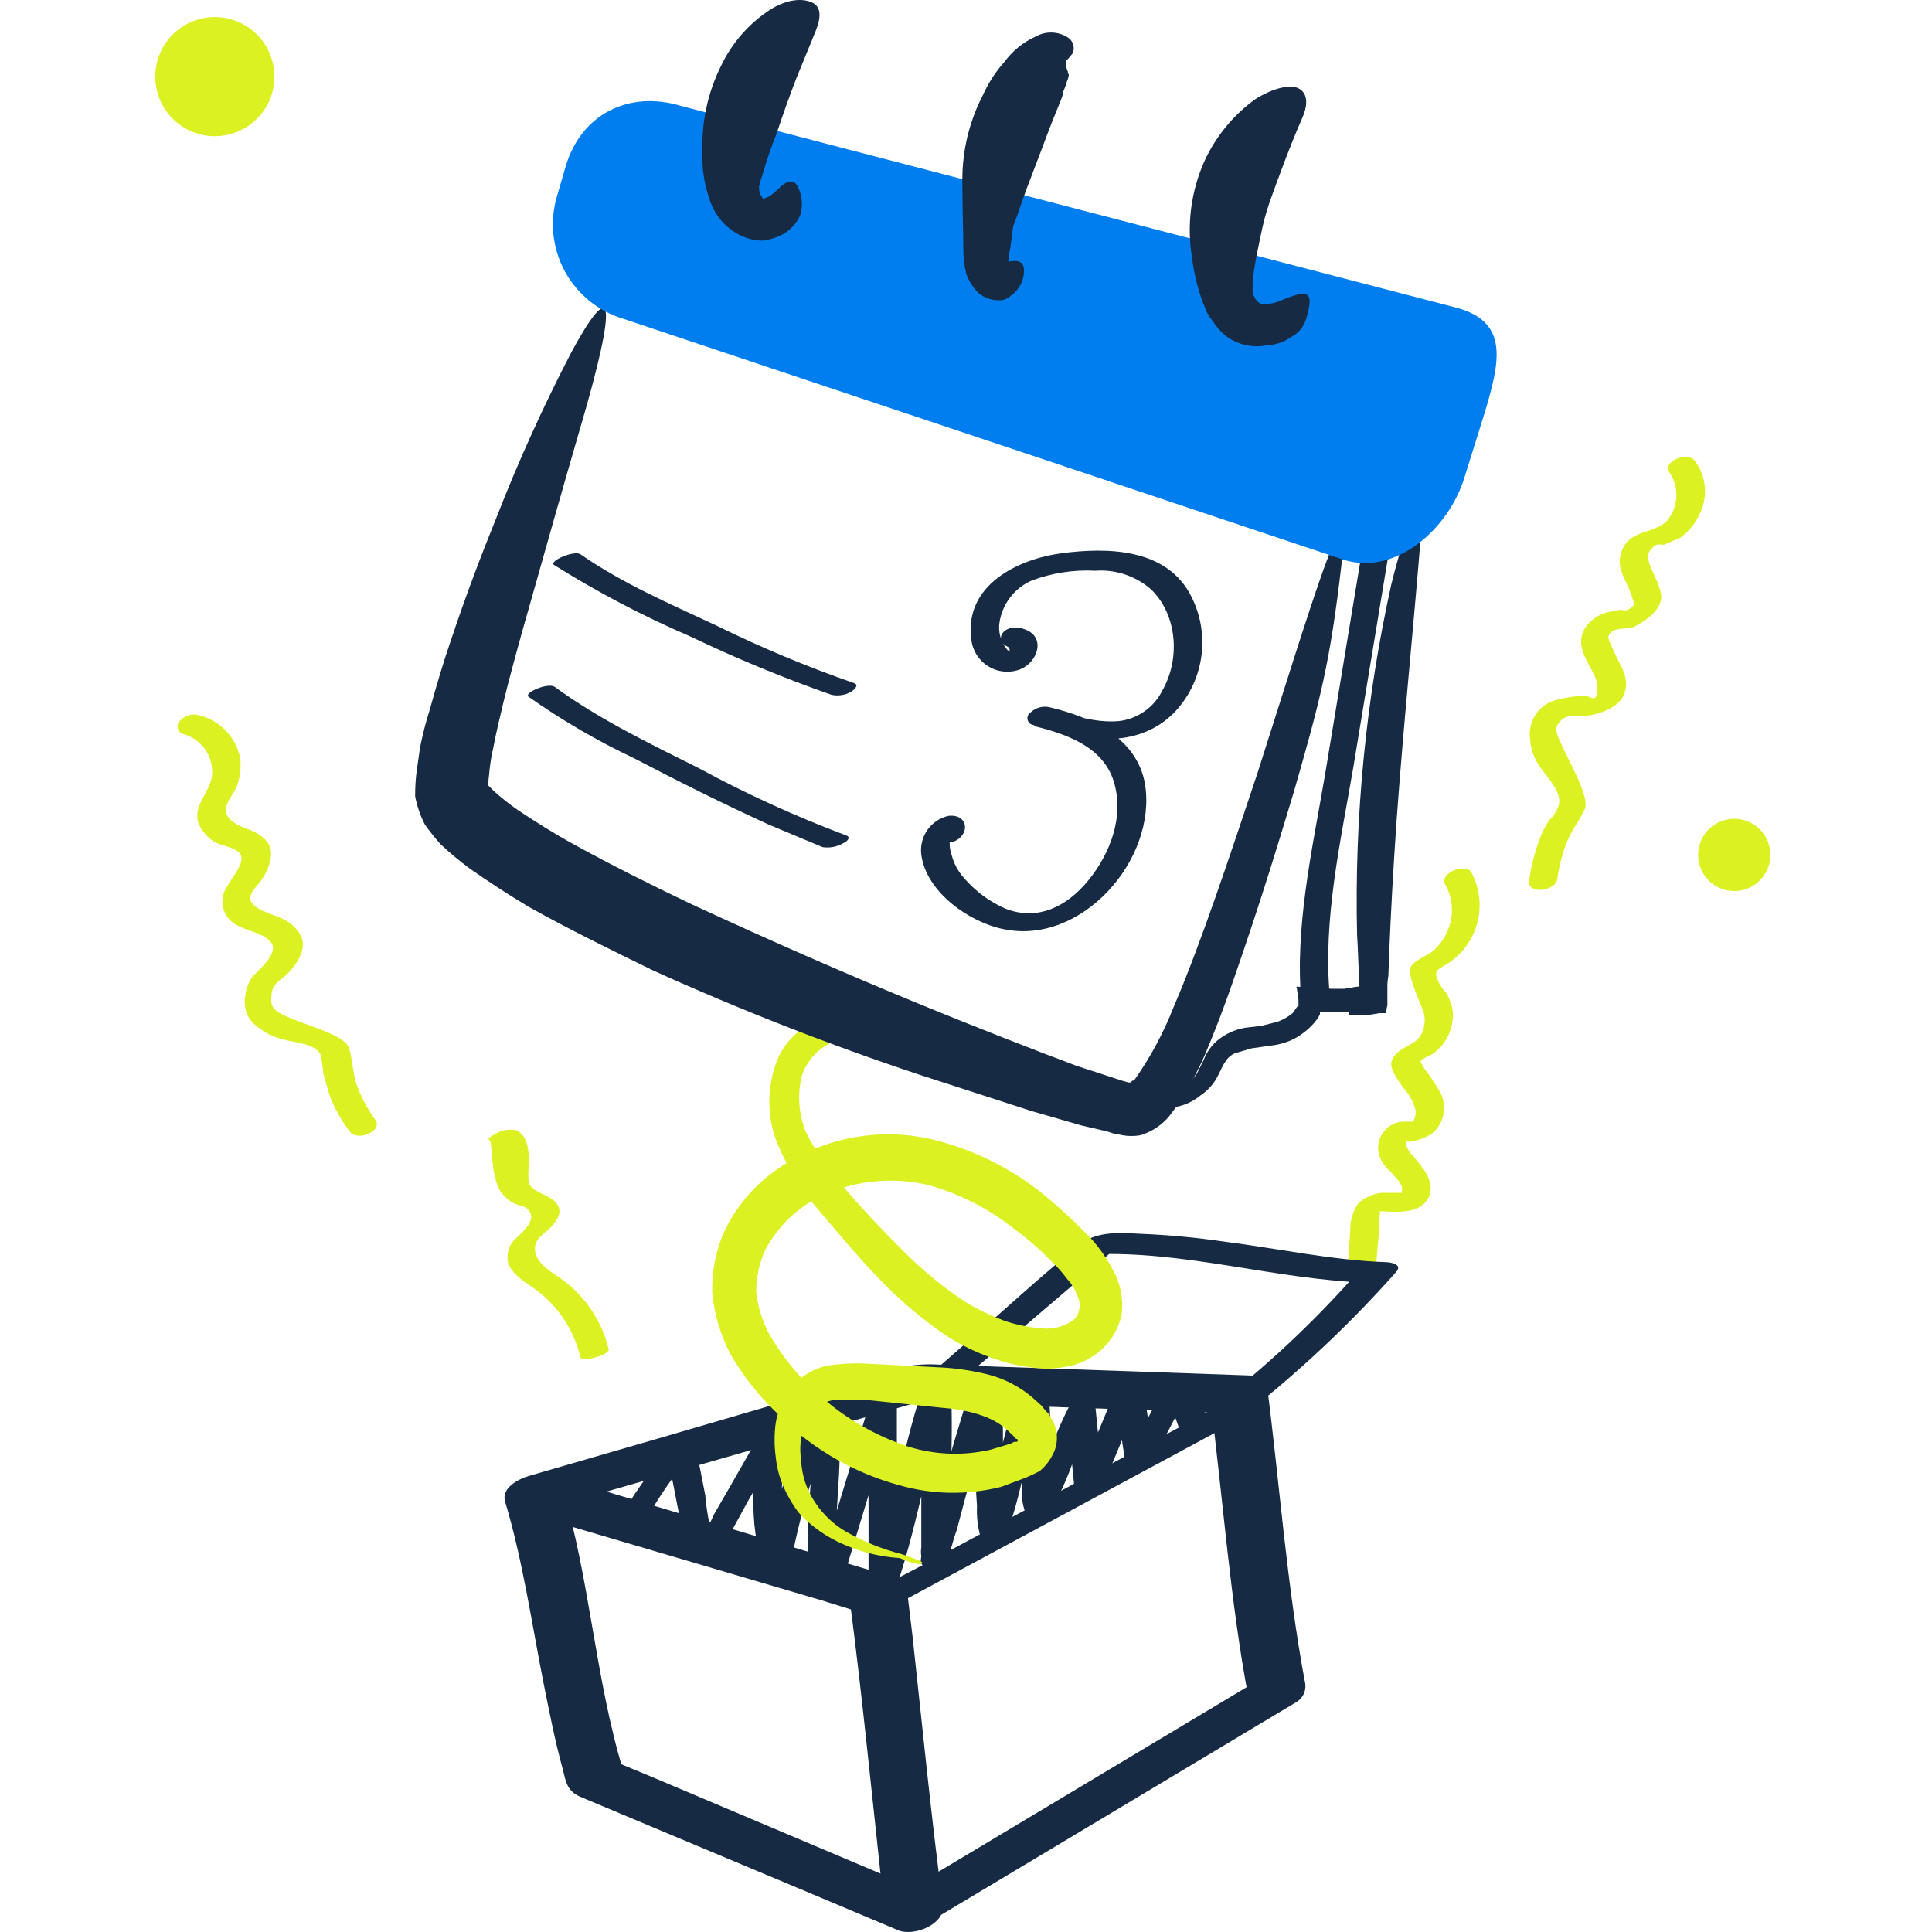 <svg width="112" height="112" viewBox="0 0 112 112" fill="none" xmlns="http://www.w3.org/2000/svg">
<g clip-path="url(#clip0_222_4518)">
<path d="M12.455 7.895C13.138 7.895 13.806 7.692 14.373 7.313C14.941 6.933 15.383 6.394 15.645 5.762C15.906 5.131 15.974 4.437 15.841 3.767C15.707 3.097 15.378 2.482 14.895 1.999C14.412 1.517 13.797 1.188 13.127 1.055C12.457 0.921 11.763 0.99 11.132 1.251C10.501 1.513 9.962 1.955 9.582 2.523C9.203 3.091 9 3.758 9 4.441C9 4.895 9.089 5.344 9.263 5.763C9.437 6.183 9.691 6.563 10.012 6.884C10.333 7.205 10.714 7.459 11.133 7.633C11.552 7.806 12.002 7.896 12.455 7.895Z" fill="#DBF122"/>
<path d="M100.538 51.656C100.952 51.655 101.357 51.532 101.701 51.302C102.046 51.072 102.314 50.744 102.472 50.361C102.631 49.979 102.672 49.557 102.591 49.151C102.51 48.745 102.311 48.372 102.018 48.079C101.725 47.786 101.351 47.587 100.945 47.506C100.539 47.425 100.117 47.467 99.735 47.625C99.352 47.784 99.025 48.053 98.795 48.397C98.565 48.741 98.442 49.146 98.442 49.561C98.442 49.836 98.496 50.108 98.602 50.363C98.707 50.617 98.861 50.848 99.056 51.042C99.251 51.237 99.482 51.391 99.736 51.496C99.99 51.602 100.263 51.656 100.538 51.656Z" fill="#DBF122"/>
<path d="M35.283 78.207C34.901 76.624 33.98 75.223 32.678 74.245C32.111 73.792 31.205 73.394 31.035 72.603C30.865 71.812 31.602 71.527 31.998 71.075C32.394 70.623 32.621 70.169 32.224 69.715C31.828 69.262 31.148 69.206 30.752 68.753C30.355 68.299 31.148 66.206 29.959 65.526C29.597 65.45 29.22 65.49 28.883 65.64C28.826 65.696 28.146 65.98 28.373 66.092C28.599 66.205 28.373 68.413 29.166 69.263C29.959 70.112 30.355 69.715 30.695 70.225C31.035 70.735 30.412 71.301 30.015 71.697C29.791 71.863 29.618 72.09 29.518 72.351C29.418 72.612 29.393 72.895 29.448 73.169C29.619 73.792 30.299 74.245 30.808 74.586C32.233 75.539 33.245 76.995 33.642 78.663C33.697 79 35.398 78.546 35.283 78.207Z" fill="#DBF122"/>
<path d="M79.749 73.678L79.919 71.64C79.919 71.3 79.976 70.904 79.976 70.564C79.972 70.467 79.992 70.37 80.032 70.281C79.862 70.224 79.862 70.224 79.976 70.224H80.202C81.109 70.281 82.355 70.338 82.808 69.432C83.26 68.526 82.468 67.677 81.902 66.998C81.706 66.815 81.567 66.579 81.505 66.318C81.505 66.205 81.562 66.092 81.562 65.979C81.562 65.866 81.279 65.979 81.505 66.149C81.731 66.319 82.752 65.922 83.035 65.695C83.371 65.411 83.599 65.02 83.682 64.587C83.764 64.154 83.696 63.706 83.488 63.318C83.219 62.844 82.916 62.389 82.582 61.959C82.525 61.846 82.355 61.62 82.355 61.506C82.355 61.393 81.958 61.846 82.412 61.45C82.607 61.315 82.816 61.201 83.035 61.11C83.425 60.84 83.739 60.474 83.947 60.048C84.155 59.622 84.251 59.15 84.224 58.676C84.178 58.273 84.043 57.886 83.828 57.542C83.607 57.315 83.433 57.045 83.318 56.75C83.148 56.296 83.318 56.24 83.658 56.014C84.596 55.51 85.295 54.655 85.603 53.636C85.911 52.617 85.802 51.517 85.301 50.579C85.017 50.012 83.431 50.579 83.771 51.258C84.012 51.677 84.148 52.148 84.168 52.631C84.188 53.114 84.091 53.595 83.884 54.032C83.706 54.447 83.435 54.815 83.091 55.108C82.695 55.447 82.185 55.561 81.845 55.958C81.504 56.355 82.128 57.656 82.468 58.505C82.558 58.732 82.6 58.975 82.59 59.219C82.58 59.464 82.519 59.703 82.412 59.922C82.185 60.376 81.845 60.489 81.449 60.715C81.053 60.941 80.712 61.224 80.656 61.62C80.599 62.017 81.052 62.64 81.335 63.038C81.689 63.423 81.942 63.889 82.072 64.396C82.075 64.634 82.017 64.868 81.902 65.076C81.959 65.019 82.298 65.076 81.788 65.019H81.335C81.118 65.031 80.905 65.09 80.712 65.191C80.519 65.291 80.35 65.432 80.216 65.604C80.082 65.775 79.986 65.974 79.934 66.185C79.883 66.397 79.877 66.617 79.918 66.831C80.02 67.254 80.259 67.632 80.598 67.906L81.051 68.416C81.147 68.535 81.223 68.669 81.277 68.812V68.982C81.221 69.151 81.277 69.209 81.39 69.151H80.088C79.578 69.204 79.1 69.423 78.728 69.775C78.416 70.243 78.258 70.797 78.275 71.36L78.105 73.85C77.993 74.641 79.691 74.357 79.749 73.678Z" fill="#DBF122"/>
<path d="M21.745 64.904C21.298 64.275 20.936 63.59 20.669 62.866C20.442 62.186 20.442 61.394 20.216 60.715C19.989 60.036 17.893 59.469 16.817 59.016C15.741 58.563 15.683 58.336 15.741 57.657C15.798 56.978 16.308 56.807 16.647 56.468C16.986 56.13 17.95 55.051 17.383 54.147C16.817 53.243 16.08 53.185 15.344 52.845C15.027 52.744 14.749 52.546 14.551 52.278C14.381 51.825 14.835 51.428 15.061 51.145C15.287 50.861 16.137 49.559 15.457 48.767C14.777 47.975 13.871 48.088 13.305 47.465C12.739 46.842 13.475 46.163 13.701 45.653C13.914 45.113 13.992 44.53 13.928 43.953C13.807 43.356 13.519 42.806 13.098 42.366C12.678 41.926 12.141 41.614 11.551 41.466C11.349 41.406 11.134 41.406 10.933 41.466C10.731 41.527 10.552 41.645 10.417 41.806C10.366 41.86 10.328 41.926 10.309 41.998C10.289 42.07 10.287 42.146 10.304 42.219C10.321 42.292 10.355 42.36 10.405 42.417C10.454 42.473 10.517 42.517 10.587 42.543C11.117 42.676 11.58 42.995 11.892 43.443C12.205 43.89 12.345 44.435 12.288 44.977C12.175 45.996 10.928 46.902 11.665 48.034C12.401 49.167 13.082 48.885 13.76 49.337C14.439 49.788 13.477 50.809 13.137 51.431C13.025 51.605 12.948 51.799 12.913 52.002C12.878 52.206 12.884 52.415 12.932 52.616C12.98 52.817 13.068 53.006 13.19 53.172C13.313 53.339 13.469 53.478 13.647 53.582C14.27 53.979 15.177 54.035 15.686 54.601C16.196 55.167 15.177 56.073 14.724 56.526C14.271 56.978 13.817 58.451 14.667 59.3C15.157 59.77 15.763 60.102 16.423 60.262C17.046 60.432 18.235 60.489 18.575 61.113C18.66 61.486 18.716 61.865 18.745 62.246L19.085 63.435C19.368 64.209 19.769 64.935 20.274 65.586C20.669 66.206 22.255 65.583 21.745 64.904Z" fill="#DBF122"/>
<path d="M90.285 50.92C90.387 50.183 90.578 49.461 90.852 48.769C91.136 48.09 91.589 47.524 91.873 46.901C92.156 46.278 91.136 44.467 90.626 43.391C90.116 42.315 90.116 42.202 90.456 41.806C90.796 41.409 91.307 41.522 91.703 41.522C92.099 41.522 93.742 41.239 94.138 40.277C94.535 39.315 93.911 38.578 93.571 37.786C93.232 36.993 93.118 36.935 93.401 36.652C93.685 36.369 94.365 36.482 94.648 36.369C94.931 36.255 96.461 35.463 96.291 34.444C96.121 33.425 95.214 32.462 95.668 31.896C96.121 31.33 96.291 31.67 96.518 31.557L97.424 31.16C97.887 30.824 98.257 30.376 98.501 29.858C98.759 29.37 98.874 28.82 98.834 28.269C98.794 27.718 98.6 27.19 98.274 26.745C97.878 26.122 96.29 26.745 96.801 27.424C97.076 27.843 97.208 28.339 97.177 28.839C97.147 29.339 96.955 29.816 96.631 30.198C95.895 30.934 94.592 30.708 94.08 31.783C93.569 32.858 94.25 33.538 94.534 34.387C94.817 35.236 94.76 35.01 94.534 35.237C94.307 35.465 94.08 35.351 93.91 35.351L93.06 35.52C92.153 35.86 91.474 36.596 91.701 37.559C91.928 38.521 92.664 39.144 92.607 39.993C92.55 40.842 92.211 40.332 91.871 40.332C91.335 40.348 90.803 40.424 90.285 40.559C89.784 40.668 89.343 40.962 89.049 41.381C88.755 41.801 88.63 42.316 88.698 42.824C88.733 43.44 88.95 44.031 89.322 44.524C89.718 45.091 90.624 45.996 90.341 46.732C90.058 47.468 89.888 47.355 89.718 47.694C89.502 48.029 89.331 48.391 89.208 48.77C88.933 49.52 88.743 50.299 88.641 51.091C88.586 51.883 90.229 51.656 90.285 50.92Z" fill="#DBF122"/>
<path d="M72.16 82C75.329 79.514 78.267 76.748 80.94 73.735C81.337 73.282 80.6 73.168 80.317 73.168C77.202 73.055 74.087 72.375 70.971 71.979C69.375 71.744 67.768 71.593 66.156 71.526C65.022 71.47 63.721 71.357 62.758 72.036C60.322 73.961 58.056 76.112 55.734 78.094L53.072 80.415C52.675 80.755 52.788 81.037 53.241 81.15C53.87 81.209 54.497 81.027 54.997 80.641L63.549 73.339L64.795 72.263L63.322 72.716C68.703 72.489 73.97 74.188 79.296 74.358L78.672 73.791C76.107 76.705 73.261 79.36 70.177 81.718C69.78 82.057 69.95 82.397 70.403 82.453C71.025 82.535 71.655 82.372 72.16 82Z" fill="#162B43"/>
<path d="M30.863 87.831L47.575 92.756L49.954 93.493L49.274 92.87C49.954 98.079 50.464 103.286 51.03 108.495L51.37 111.326L53.976 109.854L37.775 103.003L35.453 102.041L36.133 102.664C34.49 97.285 34.207 91.511 32.564 86.132L31.204 87.604L50.52 82.058L53.296 81.265H52.445L68.872 81.832L71.195 81.945L70.176 81.264C70.912 86.982 71.31 92.813 72.386 98.474L72.953 97.399L54.994 108.155L52.443 109.683C51.933 110.023 51.593 110.817 52.273 111.212C52.953 111.607 53.973 111.382 54.596 110.985L72.552 100.229L75.103 98.701C75.295 98.6 75.451 98.443 75.553 98.251C75.654 98.059 75.695 97.841 75.669 97.625C74.593 91.907 74.196 86.132 73.46 80.415C73.403 79.962 72.724 79.735 72.384 79.735L54.485 79.112C53.803 79.065 53.118 79.103 52.446 79.225L49.501 80.076L38.455 83.303L30.638 85.567C30.071 85.737 29.052 86.247 29.278 87.039C30.298 90.436 30.808 94.003 31.487 97.456C31.828 99.154 32.167 100.91 32.621 102.551C32.791 103.23 32.848 103.797 33.584 104.137L33.981 104.306L47.349 109.911L52.05 111.892C52.957 112.289 54.826 111.553 54.656 110.42C53.977 105.269 53.467 100.06 52.9 94.852L52.56 92.022C52.504 91.738 52.107 91.512 51.881 91.455L35.169 86.472L32.79 85.736C32.382 85.63 31.954 85.632 31.547 85.741C31.14 85.85 30.768 86.063 30.468 86.359C30.349 86.464 30.262 86.6 30.216 86.752C30.171 86.904 30.168 87.065 30.21 87.218C30.251 87.371 30.334 87.509 30.45 87.618C30.565 87.726 30.709 87.8 30.864 87.831H30.863Z" fill="#162B43"/>
<path d="M70.799 81.434L53.296 90.831L50.803 92.134C50.464 92.36 50.124 92.757 50.577 93.039C51.03 93.322 51.88 93.039 52.333 92.813L69.779 83.415L72.272 82.057C72.612 81.887 73.008 81.434 72.498 81.206C71.988 80.979 71.196 81.207 70.799 81.434Z" fill="#162B43"/>
<path d="M37.832 87.435C38.56 86.245 39.374 85.109 40.268 84.038L38.681 84.265L39.474 88.341C39.531 88.794 39.588 89.529 39.984 89.869C40.184 89.978 40.408 90.036 40.636 90.036C40.863 90.036 41.087 89.978 41.287 89.869C41.757 89.672 42.139 89.309 42.362 88.85L43.382 86.982L45.59 83.189H44.006C43.666 85.68 43.383 88.284 44.233 90.72C44.459 91.287 45.762 90.889 45.876 90.436C46.451 87.506 47.324 84.641 48.481 81.888L46.838 82.228C47.462 85.511 46.329 88.908 47.122 92.192C47.291 92.814 48.651 92.305 48.764 91.908L51.993 81.265L50.35 81.492V92.078C50.35 92.814 51.823 92.361 51.993 91.908C53.296 88.059 53.862 84.039 55.109 80.246L53.466 80.585C53.579 82.286 53.466 83.982 53.409 85.68V89.7C53.381 89.869 53.381 90.041 53.409 90.21C53.409 90.379 53.296 90.493 53.466 90.266L54.995 89.983C55.278 90.209 54.939 90.266 55.052 90.095C55.106 90.011 55.126 89.91 55.109 89.812C55.222 89.528 55.278 89.189 55.392 88.906C55.506 88.622 55.901 86.981 56.184 86.019C56.751 84.035 57.318 82.112 57.94 80.189L56.298 80.472C56.442 81.007 56.499 81.561 56.468 82.114C56.525 82.964 56.525 83.868 56.525 84.718C56.525 85.568 56.581 86.473 56.638 87.323C56.611 87.875 56.668 88.428 56.808 88.964C57.035 89.587 58.28 89.077 58.45 88.68C58.896 87.37 59.238 86.026 59.47 84.661C59.697 83.811 59.866 83.019 60.093 82.227C60.177 81.692 60.349 81.176 60.603 80.698L59.017 80.868C59.357 81.943 59.187 83.246 59.187 84.322C59.187 85.397 59.187 85.68 59.243 86.303C59.212 86.744 59.27 87.186 59.413 87.605C59.64 88.171 60.603 87.831 60.887 87.548C61.17 87.266 61.906 85.624 62.189 84.774L62.869 82.906C62.928 82.648 63.024 82.401 63.152 82.17C63.152 82.057 63.379 81.717 63.322 81.774L61.849 81.887L62.302 86.416C62.359 87.096 63.832 86.473 63.945 86.133L66.267 80.529L64.625 80.813L65.248 84.833C65.361 85.455 66.665 85.002 66.834 84.663L69.101 80.304L67.515 80.473L68.476 83.133C68.646 83.7 70.289 83.246 70.119 82.679L69.156 80.019C68.986 79.509 67.796 79.849 67.57 80.245L65.303 84.604L66.889 84.378L66.265 80.415C66.152 79.736 64.793 80.359 64.623 80.698L62.3 86.303L63.943 85.963L63.49 81.434C63.433 80.868 62.187 81.265 62.017 81.491C61.848 81.717 61.054 83.472 60.771 84.378L60.095 86.19C59.995 86.577 59.821 86.942 59.585 87.265H61.058C60.918 86.846 60.861 86.404 60.888 85.963C60.831 85.227 60.831 84.546 60.831 83.868C60.831 83.19 61.001 81.491 60.661 80.529C60.322 79.566 59.302 80.359 59.075 80.698C58.828 81.184 58.638 81.697 58.508 82.227C58.281 83.077 58.055 83.925 57.885 84.718C57.62 86.137 57.26 87.536 56.808 88.907L58.451 88.567C58.308 88.052 58.25 87.516 58.281 86.982C58.225 86.132 58.225 85.227 58.168 84.322C58.112 83.416 58.168 82.623 58.111 81.774C58.139 81.202 58.082 80.628 57.941 80.073C57.715 79.506 56.412 79.96 56.299 80.413C55.619 82.451 55.053 84.49 54.486 86.471C54.203 87.433 53.919 88.395 53.693 89.358C53.467 90.321 53.24 90.492 53.467 90.717C53.722 90.844 54.013 90.879 54.291 90.817C54.569 90.755 54.818 90.6 54.996 90.377C55.109 90.207 55.053 89.867 55.053 89.641V88.507C55.053 87.489 55.053 86.469 55.109 85.45C55.167 84.431 55.223 81.94 55.109 80.187C55.109 79.564 53.637 80.073 53.467 80.527C52.22 84.32 51.654 88.339 50.349 92.132L51.992 91.962V81.321C51.992 80.585 50.462 81.038 50.349 81.547L47.121 92.134L48.763 91.794C47.97 88.511 49.103 85.114 48.48 81.831C48.366 81.151 47.007 81.774 46.837 82.114C45.688 84.871 44.815 87.734 44.231 90.663L45.874 90.323C45.024 88.002 45.307 85.511 45.648 83.076C45.704 82.34 44.231 82.793 44.062 83.133L42.249 86.303L41.399 87.775C41.184 88.274 40.918 88.749 40.606 89.192L41.399 89.079C41.172 89.079 40.889 86.984 40.889 86.701L40.322 83.814C40.152 83.191 38.905 83.758 38.736 84.04C37.843 85.092 37.029 86.209 36.3 87.38C35.906 88.06 37.548 87.888 37.832 87.435Z" fill="#162B43"/>
<path d="M53.466 90.605C53.466 90.492 53.069 90.379 52.276 90.095C51.147 89.807 50.061 89.369 49.048 88.794C48.346 88.386 47.746 87.825 47.291 87.152C46.766 86.403 46.471 85.518 46.441 84.604C46.362 84.111 46.382 83.607 46.499 83.121C46.615 82.635 46.827 82.177 47.121 81.773C47.465 81.446 47.899 81.23 48.367 81.151H50.18L54.541 81.603C56.014 81.717 57.487 82.057 58.393 82.906C59.299 83.754 58.62 83.132 58.733 83.246L58.903 83.415H58.962C58.974 83.426 58.983 83.439 58.989 83.454C58.996 83.468 59 83.484 59 83.5C59 83.516 58.996 83.532 58.989 83.547C58.983 83.561 58.974 83.575 58.962 83.585H58.791L58.564 83.699L57.431 84.038C55.858 84.403 54.216 84.345 52.673 83.868C51.006 83.321 49.451 82.477 48.085 81.377C46.664 80.255 45.472 78.872 44.573 77.302C44.174 76.545 43.924 75.718 43.836 74.867C43.842 74.048 44.015 73.239 44.346 72.489C45.189 70.882 46.605 69.649 48.313 69.036C50.072 68.387 51.983 68.269 53.808 68.696C55.625 69.198 57.321 70.065 58.793 71.243C59.561 71.805 60.281 72.43 60.945 73.112C61.278 73.423 61.582 73.764 61.852 74.131C62.1 74.391 62.293 74.7 62.418 75.037C62.546 75.256 62.604 75.51 62.584 75.763C62.564 76.016 62.466 76.257 62.305 76.454C61.825 76.842 61.221 77.044 60.605 77.021C59.794 76.979 58.994 76.827 58.225 76.568C57.482 76.286 56.762 75.945 56.073 75.549C54.699 74.651 53.426 73.607 52.278 72.435C51.144 71.301 50.069 70.171 49.049 68.981C48.126 67.98 47.344 66.856 46.726 65.642C46.289 64.582 46.21 63.41 46.5 62.301C46.664 61.845 46.927 61.431 47.27 61.088C47.613 60.746 48.028 60.483 48.484 60.32C48.942 60.154 49.417 60.04 49.901 59.98L51.318 59.81C52.15 59.759 52.986 59.797 53.81 59.923C54.98 60.123 56.122 60.466 57.209 60.943C58.002 61.226 58.398 61.395 58.456 61.339C58.196 60.978 57.869 60.67 57.492 60.433C56.425 59.764 55.259 59.267 54.037 58.961C53.148 58.73 52.236 58.596 51.318 58.565H49.732L48.032 58.904C47.378 59.123 46.766 59.448 46.219 59.867C45.643 60.343 45.212 60.971 44.973 61.679C44.454 63.147 44.474 64.753 45.029 66.208C45.636 67.674 46.477 69.032 47.522 70.227C48.541 71.416 49.561 72.661 50.751 73.907C51.98 75.22 53.347 76.397 54.829 77.417C55.663 77.952 56.557 78.388 57.491 78.719C58.474 79.078 59.505 79.288 60.55 79.341C61.143 79.35 61.734 79.274 62.306 79.115C62.947 78.918 63.53 78.569 64.006 78.096C64.53 77.57 64.885 76.9 65.026 76.172C65.107 75.46 65.009 74.74 64.742 74.076C64.27 73.03 63.596 72.088 62.758 71.303C62.006 70.542 61.212 69.824 60.38 69.151C58.623 67.754 56.599 66.733 54.432 66.151C52.676 65.673 50.83 65.63 49.054 66.024C47.278 66.419 45.624 67.239 44.236 68.415C43.317 69.224 42.567 70.205 42.026 71.303C41.502 72.457 41.25 73.716 41.29 74.983C41.413 76.187 41.759 77.358 42.31 78.436C42.853 79.389 43.498 80.281 44.233 81.096C44.965 81.875 45.74 82.612 46.555 83.303C48.187 84.58 50.054 85.522 52.05 86.076C54.005 86.651 56.078 86.69 58.054 86.189L59.414 85.68L59.812 85.509L60.265 85.283C60.569 85.034 60.82 84.726 61.001 84.377C61.187 84.047 61.28 83.672 61.27 83.293C61.26 82.915 61.148 82.546 60.945 82.226L60.775 81.942L60.605 81.773L60.379 81.489L59.812 80.98C59.07 80.36 58.198 79.915 57.261 79.677C56.424 79.471 55.571 79.338 54.71 79.281L50.292 79.055C49.516 79.01 48.737 79.048 47.969 79.168C47.138 79.339 46.395 79.8 45.874 80.47C45.4 81.059 45.087 81.761 44.967 82.508C44.882 83.147 44.882 83.794 44.967 84.433C45.024 85.038 45.177 85.631 45.42 86.188C45.648 86.709 45.934 87.202 46.271 87.66C46.911 88.367 47.68 88.944 48.538 89.36C49.671 89.917 50.903 90.244 52.163 90.323C53.013 90.719 53.466 90.719 53.466 90.605Z" fill="#DBF122"/>
<path d="M77.086 57.714C76.69 53.298 77.709 48.826 78.446 44.523L80.655 31.162C80.655 31.049 79.069 31.105 79.012 31.615L76.803 44.976C76.067 49.279 75.047 53.751 75.443 58.11C75.501 58.393 77.143 58.11 77.086 57.714Z" fill="#162B43"/>
<path d="M78.22 58.846H79.296L79.976 58.732H80.372C80.366 58.579 80.385 58.426 80.429 58.28V57.317C80.42 57.071 80.439 56.824 80.485 56.581C80.542 54.826 80.655 52.335 80.826 49.617C81.165 44.071 81.844 37.39 82.243 32.577C82.469 30.143 82.356 29.294 82.073 29.69C81.789 30.086 81.222 31.558 80.655 33.879C79.179 40.55 78.513 47.374 78.671 54.204C78.728 54.997 78.728 55.732 78.784 56.468V57.035C78.898 57.205 78.671 57.205 78.614 57.205L77.935 57.319H77.141L76.122 57.205H75.159C75.216 57.432 75.216 57.658 75.273 57.941V58.337H75.216L74.932 58.734C74.663 58.957 74.356 59.13 74.026 59.243L73.572 59.356L73.119 59.47L72.157 59.583C71.573 59.688 71.027 59.942 70.57 60.319C70.214 60.624 69.941 61.014 69.777 61.453L69.38 62.245C69.222 62.478 69.031 62.688 68.814 62.868C68.256 63.349 67.563 63.646 66.83 63.718H66.037C65.923 63.718 66.037 63.831 66.32 64.001C66.727 64.19 67.177 64.268 67.623 64.228C68.349 64.217 69.05 63.957 69.607 63.492C69.978 63.244 70.288 62.915 70.513 62.529C70.74 62.133 70.853 61.793 71.024 61.567C71.152 61.34 71.351 61.161 71.591 61.058L72.553 60.774L73.743 60.605C74.197 60.551 74.639 60.417 75.046 60.208C75.474 59.974 75.857 59.668 76.18 59.302L76.406 59.019L76.519 58.791V58.679H78.22V58.846Z" fill="#162B43"/>
<path d="M65.418 62.752L65.021 62.639L62.415 61.789C60.148 60.939 56.921 59.694 53.069 58.109C49.218 56.524 44.799 54.6 40.154 52.449C37.886 51.373 35.509 50.184 33.243 48.938C32.11 48.316 31.034 47.636 30.015 46.957C29.54 46.626 29.086 46.267 28.655 45.881L28.429 45.655L28.315 45.542V45.315C28.315 45.145 28.372 44.862 28.372 44.692C28.42 44.235 28.495 43.782 28.598 43.334C28.768 42.428 28.995 41.522 29.221 40.56C29.448 39.597 30.185 36.88 30.694 35.125C31.714 31.502 32.678 28.105 33.583 24.991C34.773 20.973 35.226 18.764 35.114 18.085C35.003 17.405 34.264 18.311 33.13 20.406C31.504 23.533 30.048 26.746 28.769 30.03C27.919 32.125 27.013 34.502 26.163 37.05C25.71 38.352 25.313 39.711 24.917 41.126C24.688 41.851 24.499 42.588 24.35 43.334L24.18 44.523C24.099 45.066 24.061 45.615 24.067 46.165C24.175 46.737 24.366 47.29 24.634 47.807C24.915 48.201 25.217 48.58 25.54 48.94C26.078 49.446 26.646 49.919 27.24 50.357C28.374 51.15 29.508 51.886 30.641 52.565C32.964 53.867 35.399 55.056 37.835 56.245C42.881 58.532 48.043 60.554 53.299 62.302L59.757 64.397L62.702 65.247L64.175 65.587L64.515 65.7L65.082 65.813C65.419 65.871 65.764 65.871 66.101 65.813C66.769 65.615 67.362 65.22 67.802 64.68L68.312 64L68.652 63.433C69.102 62.708 69.5 61.951 69.841 61.169C70.464 59.697 70.975 58.338 71.427 57.036C73.183 51.997 74.203 48.544 74.996 45.94C76.525 40.618 77.092 38.524 77.771 32.693C78.451 26.862 75.959 35.24 72.9 44.808C71.314 49.563 69.615 54.715 68.029 58.395C67.457 59.854 66.715 61.241 65.819 62.527C65.786 62.556 65.766 62.597 65.763 62.641H65.649L65.536 62.753L65.418 62.752Z" fill="#162B43"/>
<path d="M77.936 32.464C80.938 33.37 83.997 30.652 84.904 27.652L86.037 24.029C86.944 21.028 87.51 18.707 84.507 17.858L39.474 6.139C36.472 5.233 33.697 6.592 32.79 9.649L32.28 11.404C31.858 12.853 32.026 14.41 32.748 15.736C33.47 17.062 34.686 18.048 36.132 18.48L77.936 32.464Z" fill="#007EEF"/>
<path d="M32.111 32.747C34.626 34.324 37.258 35.706 39.984 36.88C42.658 38.162 45.4 39.296 48.198 40.276C48.584 40.363 48.988 40.302 49.332 40.106C49.502 39.993 49.842 39.71 49.502 39.597C46.773 38.649 44.106 37.534 41.515 36.257C38.852 35.011 36.077 33.822 33.641 32.124C33.244 31.898 31.828 32.52 32.111 32.747Z" fill="#162B43"/>
<path d="M30.638 40.39C32.571 41.753 34.617 42.947 36.756 43.957C39.361 45.316 41.967 46.618 44.573 47.807L47.688 49.109C48.099 49.172 48.519 49.092 48.878 48.882C49.048 48.826 49.387 48.542 49.048 48.429C46.11 47.325 43.252 46.02 40.494 44.523C37.66 43.106 34.716 41.692 32.167 39.824C31.771 39.541 30.355 40.164 30.638 40.39Z" fill="#162B43"/>
<path d="M44.006 10.895V10.781C44.063 10.668 44.063 10.498 44.176 10.215C44.417 9.371 44.701 8.539 45.026 7.724C45.366 6.705 45.763 5.572 46.16 4.553L47.293 1.779C47.633 0.929 47.577 0.362 47.067 0.138C46.557 -0.087 45.707 -0.089 44.688 0.534C43.438 1.338 42.437 2.475 41.799 3.817C41.031 5.362 40.661 7.075 40.723 8.799C40.683 9.722 40.817 10.644 41.119 11.517C41.344 12.277 41.824 12.937 42.479 13.385C42.976 13.739 43.568 13.937 44.179 13.952C44.617 13.906 45.041 13.771 45.425 13.555C45.85 13.305 46.187 12.929 46.388 12.479C46.538 11.997 46.519 11.477 46.332 11.008C46.105 10.385 45.765 10.441 45.369 10.724L44.802 11.234C44.639 11.374 44.444 11.471 44.235 11.518C44.178 11.518 44.178 11.518 44.178 11.461V11.574C44.235 11.461 44.235 11.461 44.178 11.461C44.175 11.417 44.154 11.377 44.121 11.348C44.038 11.212 43.998 11.054 44.006 10.895Z" fill="#162B43"/>
<path d="M58.734 13.103C58.734 13.103 58.904 12.707 59.13 12.027C59.357 11.348 59.697 10.442 60.093 9.423C60.49 8.404 60.887 7.272 61.34 6.196C61.793 5.121 61.51 5.629 61.623 5.346C61.736 5.063 61.793 4.95 61.85 4.723C61.907 4.597 61.945 4.464 61.963 4.327C61.942 4.303 61.926 4.276 61.917 4.246C61.907 4.217 61.904 4.186 61.906 4.155C61.829 3.997 61.791 3.822 61.793 3.646C61.793 3.476 61.85 3.476 61.85 3.476L61.963 3.363L62.19 3.08C62.257 2.919 62.265 2.741 62.213 2.575C62.161 2.409 62.053 2.267 61.906 2.173C61.629 1.995 61.309 1.895 60.979 1.886C60.65 1.876 60.324 1.956 60.037 2.117C59.317 2.445 58.693 2.952 58.224 3.589C57.712 4.164 57.292 4.814 56.977 5.517C56.199 7.022 55.791 8.691 55.788 10.386C55.788 12.141 55.845 13.443 55.845 14.405C55.842 14.901 55.899 15.395 56.015 15.877C56.17 16.306 56.422 16.694 56.751 17.011C57.073 17.268 57.472 17.408 57.884 17.407C58.02 17.415 58.156 17.393 58.283 17.344C58.41 17.296 58.525 17.22 58.621 17.124C58.832 16.974 59.007 16.78 59.135 16.555C59.262 16.33 59.338 16.08 59.357 15.822C59.414 15.142 59.017 15.086 58.621 15.142L57.998 15.256H57.884V15.482C57.941 15.708 57.828 15.765 57.941 15.652C58.055 15.538 57.941 15.595 58.054 15.539H58.168L58.395 15.426C58.452 15.37 58.452 15.313 58.452 15.2C58.465 14.933 58.503 14.667 58.564 14.407C58.678 13.556 58.734 13.103 58.734 13.103Z" fill="#162B43"/>
<path d="M72.612 16.896C72.612 16.896 72.612 16.556 72.668 15.933C72.724 15.311 72.951 14.292 73.178 13.216C73.404 12.14 73.858 11.008 74.254 9.932C74.651 8.857 75.105 7.725 75.501 6.818C75.897 5.912 75.727 5.347 75.274 5.12C74.821 4.893 73.857 5.064 72.781 5.743C71.509 6.659 70.495 7.887 69.836 9.31C69.045 11.065 68.789 13.014 69.099 14.914C69.207 15.803 69.416 16.677 69.723 17.518C69.808 17.703 69.884 17.892 69.949 18.085L70.119 18.369L70.289 18.595C70.491 18.914 70.739 19.201 71.025 19.446C71.367 19.71 71.761 19.897 72.181 19.995C72.602 20.093 73.038 20.099 73.461 20.012C73.949 19.993 74.421 19.835 74.821 19.555C75.443 19.216 75.727 18.763 75.897 17.744C76.067 16.724 75.33 17.008 74.424 17.347C74.073 17.528 73.685 17.625 73.29 17.631C73.202 17.636 73.113 17.618 73.034 17.578C72.954 17.538 72.886 17.478 72.837 17.404C72.724 17.291 72.724 17.178 72.667 17.121C72.665 17.043 72.646 16.966 72.612 16.896Z" fill="#162B43"/>
<path d="M58.451 37.559C58.621 37.616 58.451 37.899 58.507 37.956C58.563 38.012 58.451 38.125 58.734 37.899L58.394 37.672C58.209 37.456 58.073 37.202 57.995 36.929C57.917 36.655 57.899 36.368 57.941 36.087C58.021 35.556 58.235 35.054 58.562 34.629C58.889 34.203 59.319 33.867 59.812 33.653C60.987 33.213 62.24 33.02 63.494 33.086C64.076 33.043 64.662 33.117 65.216 33.301C65.77 33.486 66.282 33.778 66.723 34.162C68.252 35.634 68.423 38.182 67.402 39.992C67.165 40.485 66.807 40.91 66.361 41.227C65.915 41.544 65.395 41.743 64.852 41.804C63.492 41.917 62.133 41.464 60.887 41.068L59.924 42.087C61.793 42.54 63.946 43.276 64.569 45.314C65.192 47.352 64.342 49.503 63.096 51.032C61.851 52.561 60.15 53.41 58.281 52.674C57.367 52.273 56.554 51.674 55.902 50.919C55.548 50.533 55.295 50.066 55.166 49.56C55.053 49.276 54.939 48.541 55.279 48.371L54.599 48.484C54.486 48.428 54.429 48.371 54.429 48.258L54.883 47.861H54.769C53.75 48.371 54.656 49.164 55.449 48.712C56.242 48.259 56.072 47.183 54.995 47.294C54.495 47.404 54.054 47.697 53.76 48.117C53.467 48.537 53.341 49.051 53.41 49.559C53.693 51.71 56.185 53.465 58.168 53.861C62.699 54.824 67.061 49.842 66.382 45.483C65.928 42.766 63.264 41.577 60.887 41.01C60.69 40.956 60.482 40.954 60.283 41.004C60.085 41.053 59.902 41.153 59.754 41.294C59.681 41.337 59.624 41.401 59.591 41.479C59.558 41.556 59.55 41.642 59.569 41.724C59.588 41.806 59.633 41.88 59.697 41.935C59.76 41.99 59.84 42.023 59.923 42.03C62.643 42.936 65.928 43.559 68.137 41.238C68.985 40.32 69.519 39.156 69.661 37.915C69.804 36.674 69.548 35.419 68.93 34.333C67.457 31.785 64.172 31.729 61.566 32.069C58.96 32.408 55.958 33.937 56.299 36.937C56.313 37.268 56.406 37.59 56.57 37.878C56.733 38.166 56.962 38.411 57.238 38.593C57.515 38.775 57.83 38.89 58.159 38.926C58.488 38.963 58.821 38.922 59.13 38.806C60.15 38.409 60.66 36.937 59.414 36.484C58.168 36.031 57.544 37.164 58.451 37.503V37.559Z" fill="#162B43"/>
</g>
<defs>
<clipPath id="clip0_222_4518">
<rect width="93.634" height="112" fill="white" transform="translate(9)"/>
</clipPath>
</defs>
</svg>
